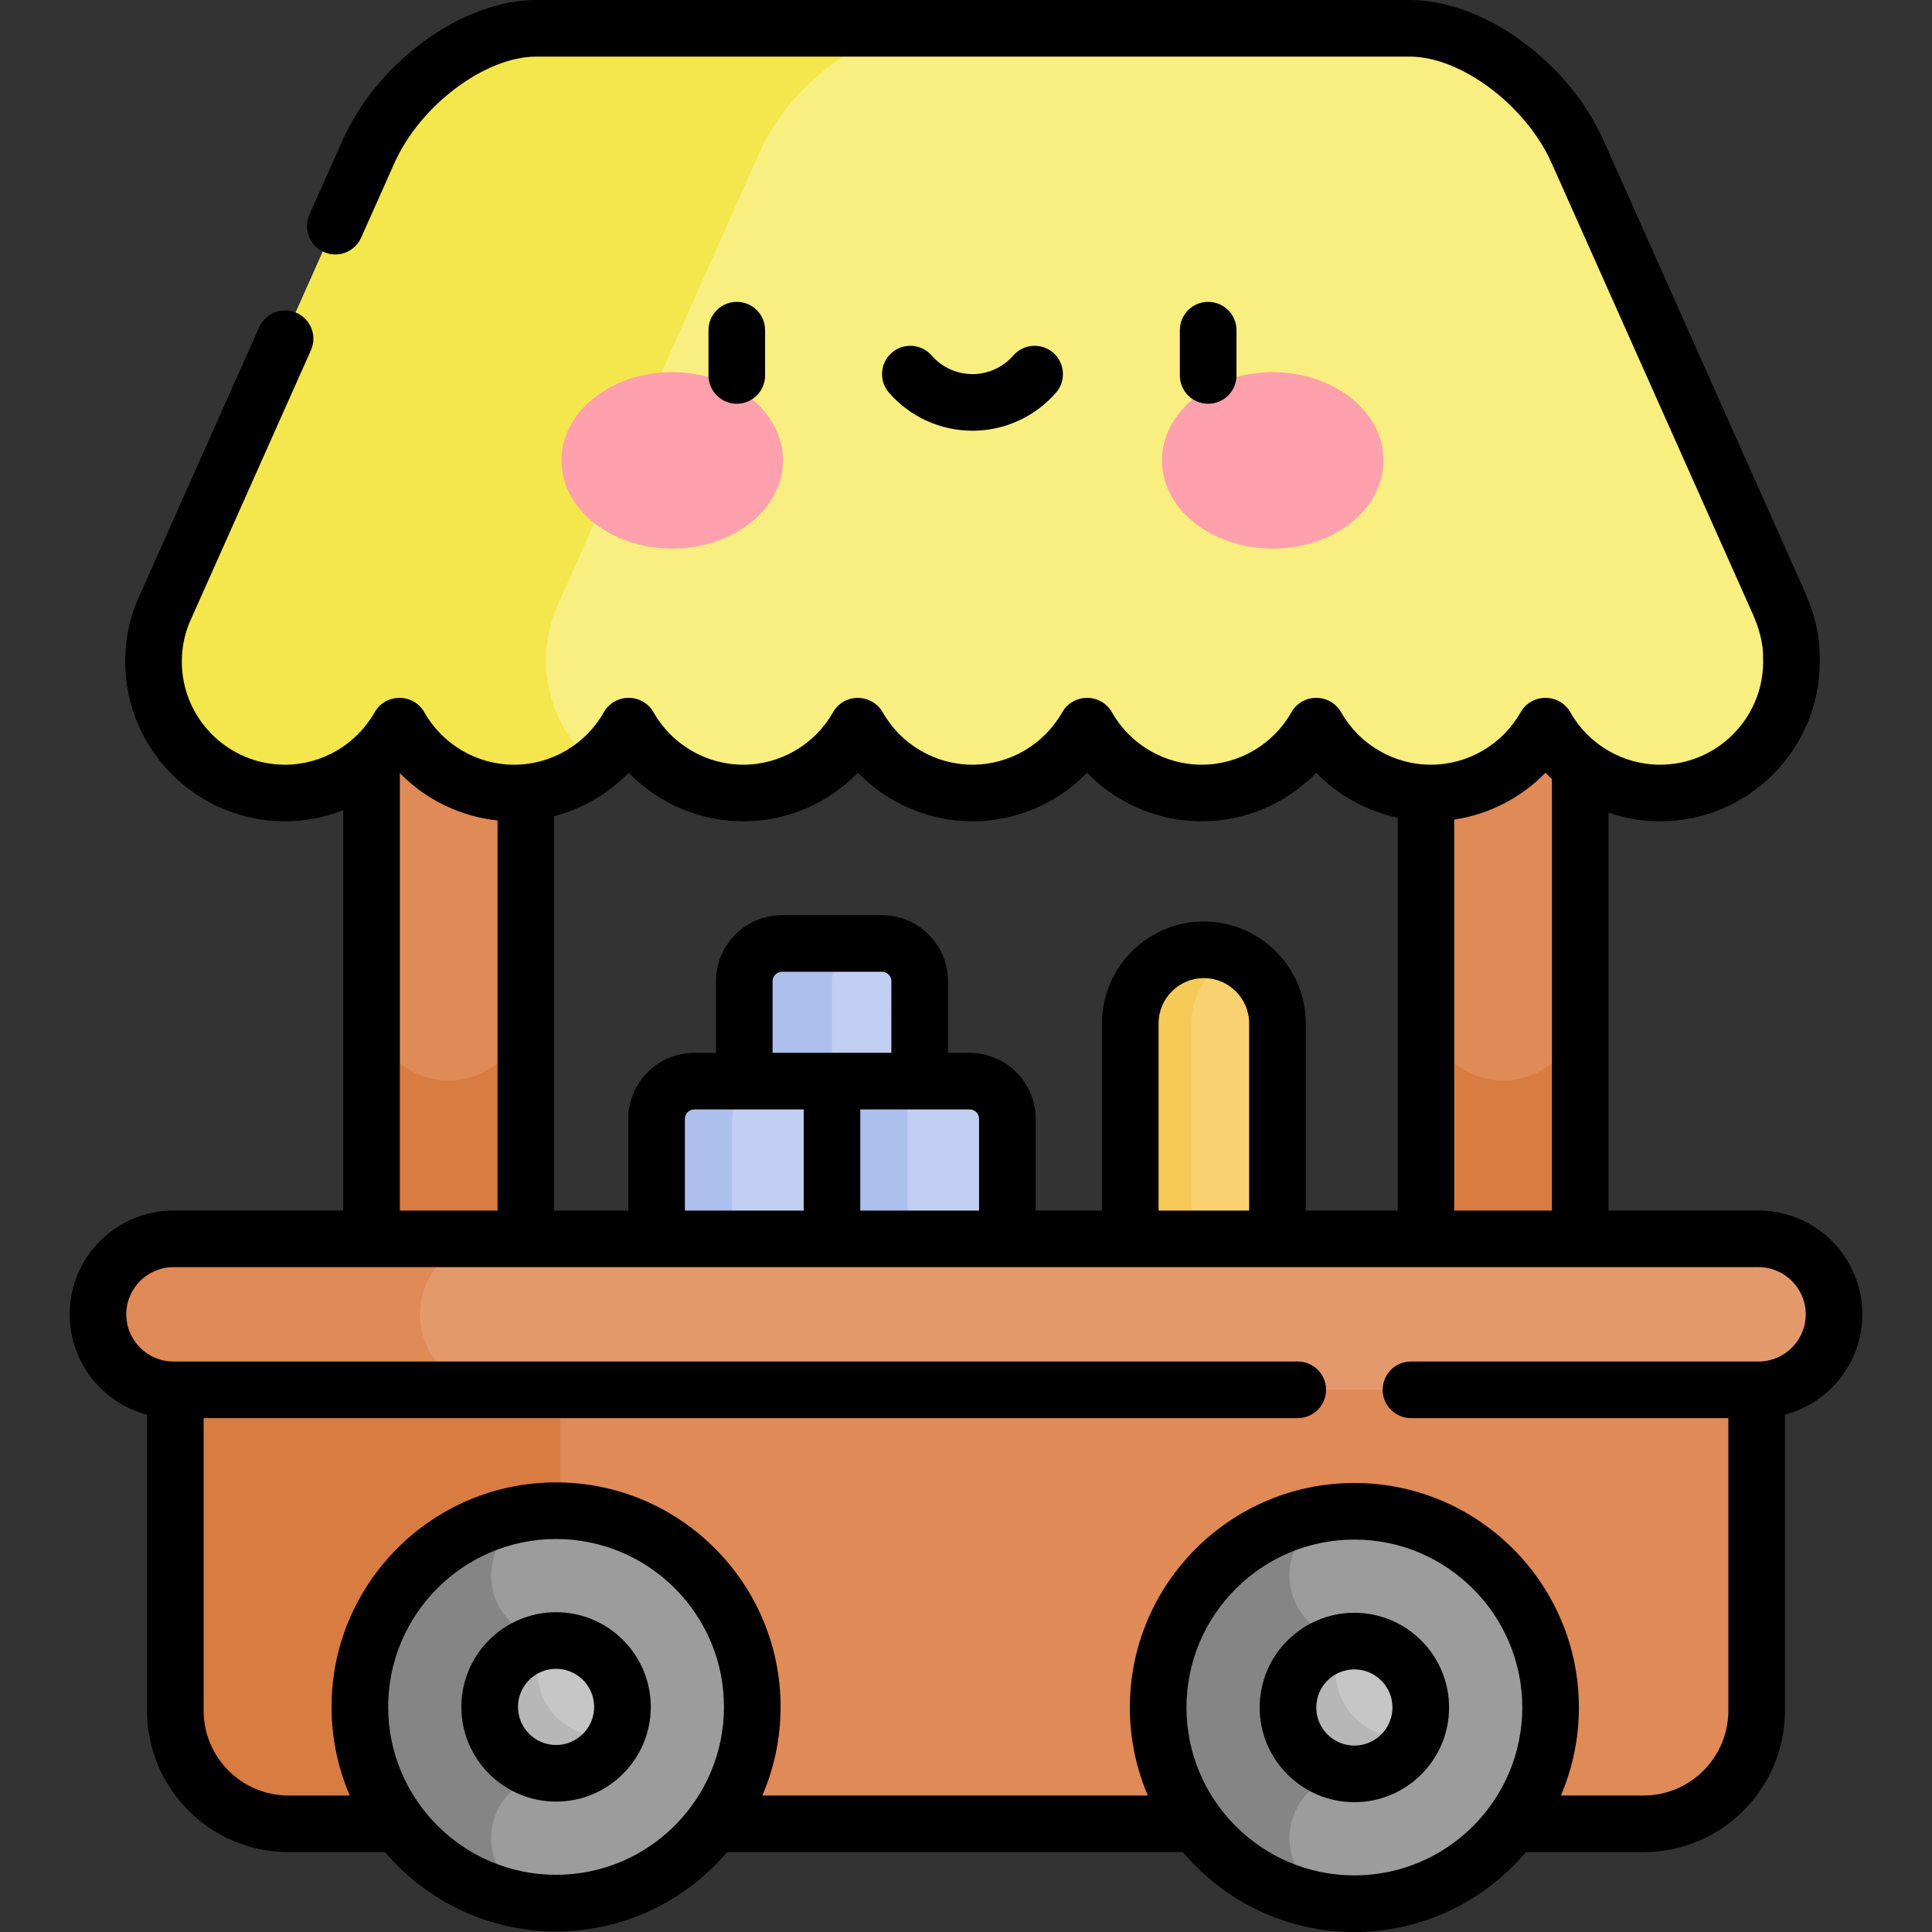 <svg id="Capa_1" enable-background="new 0 0 511.915 511.915" height="512" viewBox="0 0 511.915 511.915" width="512" xmlns="http://www.w3.org/2000/svg"><rect x="0" y="0" width="511.915" height="511.915" fill="#333333" stroke="none"/><g><g><path d="m243.682 296.463h-46.473v-36.473c0-5.523 4.477-10 10-10h26.473c5.523 0 10 4.477 10 10z" fill="#c1cff2"/></g><g><path d="m230.446 249.99h-23.236c-5.523 0-10 4.477-10 10v36.473h23.236v-36.473c0-5.523 4.477-10 10-10z" fill="#adc0ed"/></g><g><path d="m266.919 332.935h-46.473v-46.473h36.473c5.523 0 10 4.477 10 10z" fill="#c1cff2"/></g><g><path d="m220.446 286.463h20v46.473h-20z" fill="#adc0ed"/></g><g><path d="m220.445 332.935h-46.473v-36.473c0-5.523 4.477-10 10-10h36.473z" fill="#c1cff2"/></g><g><path d="m203.972 286.463h-20c-5.523 0-10 4.477-10 10v36.473h20v-36.473c0-5.523 4.478-10 10-10z" fill="#adc0ed"/></g><g><path clip-rule="evenodd" d="m338.481 334.971c0 10.768-8.729 19.498-19.498 19.498-10.769 0-19.498-8.729-19.498-19.498v-63.807c0-10.767 8.729-19.498 19.498-19.498 10.769 0 19.498 8.731 19.498 19.498z" fill="#f9d171" fill-rule="evenodd"/></g><g><path clip-rule="evenodd" d="m315.678 334.971v-63.807c0-7.878 4.676-14.661 11.401-17.736-2.466-1.128-5.207-1.762-8.096-1.762-10.769 0-19.498 8.731-19.498 19.498v63.807c0 10.768 8.729 19.498 19.498 19.498 2.89 0 5.63-.634 8.096-1.762-6.726-3.074-11.401-9.857-11.401-17.736z" fill="#f6ca56" fill-rule="evenodd"/></g><g><path d="m377.828 156.666h40.884v208h-40.884z" fill="#df8a57"/></g><g><path d="m98.447 156.666h40.884v208h-40.884z" fill="#df8a57"/></g><g><path d="m118.889 286.284c-10.933 0-19.842-8.566-20.442-19.349v97.731h40.884v-97.731c-.6 10.783-9.508 19.349-20.442 19.349z" fill="#d97c41"/></g><g><path d="m398.269 286.284c-10.933 0-19.842-8.566-20.442-19.349v97.731h40.884v-97.731c-.6 10.783-9.508 19.349-20.442 19.349z" fill="#d97c41"/></g><g><path d="m471.202 160.147c-.056-.128-.104-.254-.161-.382l-53.35-119.611c-8.01-17.96-28.009-32.654-44.443-32.654h-85.2c-16.433 0-30.168 0-30.52 0s-14.086 0-30.52 0h-85.2c-16.434 0-36.432 14.694-44.443 32.653l-53.35 119.611c-2.381 5.34-3.436 10.385-3.324 14.847-.004.234-.018.466-.018.701 0 19.224 15.584 34.809 34.809 34.809 13.005 0 24.336-7.138 30.312-17.703h.106c5.976 10.565 17.307 17.703 30.312 17.703s24.336-7.138 30.312-17.703h.106c5.976 10.565 17.307 17.703 30.312 17.703s24.336-7.138 30.312-17.703h.106c5.976 10.565 17.307 17.703 30.312 17.703s24.336-7.138 30.312-17.703h.062.044c5.976 10.565 17.307 17.703 30.312 17.703s24.336-7.138 30.312-17.703h.106c5.976 10.565 17.307 17.703 30.312 17.703s24.336-7.138 30.312-17.703h.106c5.976 10.565 17.307 17.703 30.311 17.703 19.224 0 34.809-15.585 34.809-34.809.003-5.436-1.245-10.581-3.468-15.165z" fill="#f9ee80"/></g><g><g><path d="m144.675 175.313c0-.235.013-.467.018-.701-.112-4.462.943-9.507 3.324-14.847l53.35-119.611c8.01-17.96 28.009-32.654 44.443-32.654-5.211 0-11.755 0-18.8 0h-85.2c-16.434 0-36.432 14.694-44.443 32.653l-53.35 119.611c-2.381 5.34-3.436 10.385-3.324 14.847-.004.234-.018.466-.018.701 0 19.224 15.584 34.809 34.809 34.809 13.005 0 24.336-7.138 30.312-17.703h.106c5.976 10.565 17.307 17.703 30.312 17.703 8.18 0 15.695-2.827 21.634-7.552-8.023-6.377-13.173-16.213-13.173-27.256z" fill="#f4e74d"/></g></g><g><path d="m435.456 483.252h-358.997c-16.569 0-30-13.431-30-30v-105h418.997v105c0 16.569-13.432 30-30 30z" fill="#df8a57"/></g><g><path d="m148.485 453.252v-105h-102.026v105c0 16.569 13.431 30 30 30h102.026c-16.569 0-30-13.431-30-30z" fill="#d97c41"/></g><g><g><path d="m207.473 121.988c0 12.91-13.142 23.377-29.353 23.377-16.213 0-29.355-10.467-29.355-23.377s13.143-23.377 29.355-23.377c16.21 0 29.353 10.467 29.353 23.377" fill="#ffa1ac"/></g><g><path d="m307.877 121.988c0 12.91 13.143 23.377 29.354 23.377 16.214 0 29.355-10.467 29.355-23.377s-13.142-23.377-29.355-23.377c-16.212 0-29.354 10.467-29.354 23.377" fill="#ffa1ac"/></g><g><path d="m195.227 106.984c-4.142 0-7.5-3.357-7.5-7.5v-12c0-4.143 3.358-7.5 7.5-7.5s7.5 3.357 7.5 7.5v12c0 4.143-3.358 7.5-7.5 7.5z"/></g><g><path d="m320.124 106.984c-4.142 0-7.5-3.357-7.5-7.5v-12c0-4.143 3.358-7.5 7.5-7.5s7.5 3.357 7.5 7.5v12c0 4.143-3.358 7.5-7.5 7.5z"/></g><g><path d="m257.675 114.127c-8.479 0-16.54-3.671-22.118-10.073-2.721-3.122-2.396-7.86.727-10.581s7.86-2.396 10.582.728c2.729 3.131 6.668 4.927 10.81 4.927s8.081-1.796 10.81-4.927c2.721-3.125 7.458-3.449 10.582-.728 3.123 2.721 3.448 7.459.727 10.581-5.58 6.402-13.642 10.073-22.12 10.073z"/></g></g><g><ellipse cx="147.34" cy="452.273" fill="#9c9c9c" rx="51.989" ry="51.99" transform="matrix(.707 -.707 .707 .707 -276.65 236.653)"/></g><g><path d="m147.34 400.283c-28.713 0-51.989 23.277-51.989 51.99s23.276 51.989 51.989 51.99c-9.498 0-17.198-7.7-17.198-17.199 0-9.498 7.7-17.198 17.198-17.198v-35.187c-9.498 0-17.198-7.7-17.198-17.199 0-9.497 7.7-17.197 17.198-17.197z" fill="#858586"/></g><g><path d="m164.934 452.273c0 9.716-7.877 17.593-17.593 17.593-9.717 0-17.594-7.877-17.594-17.593 0-9.717 7.877-17.594 17.594-17.594 9.716 0 17.593 7.877 17.593 17.594z" fill="#c6c6c6"/></g><g><path d="m159.971 460.208c-9.717 0-17.594-7.877-17.594-17.593 0-2.738.644-5.319 1.759-7.63-8.184 1.508-14.389 8.667-14.389 17.288 0 9.716 7.877 17.593 17.594 17.593 6.978 0 12.99-4.074 15.834-9.963-1.041.191-2.109.305-3.204.305z" fill="#b7b7b7"/></g><g><ellipse cx="358.862" cy="452.425" fill="#9c9c9c" rx="51.989" ry="51.99" transform="matrix(.707 -.707 .707 .707 -214.805 386.266)"/></g><g><path d="m358.862 400.283c-28.713 0-51.989 23.277-51.989 51.99s23.276 51.989 51.989 51.99c-9.498 0-17.198-7.7-17.198-17.199 0-9.498 7.7-17.198 17.198-17.198v-35.187c-9.498 0-17.198-7.7-17.198-17.199 0-9.497 7.7-17.197 17.198-17.197z" fill="#858586"/></g><g><path d="m376.456 452.426c0 9.716-7.877 17.593-17.593 17.593-9.717 0-17.594-7.877-17.594-17.593 0-9.717 7.877-17.594 17.594-17.594 9.716 0 17.593 7.877 17.593 17.594z" fill="#c6c6c6"/></g><g><path d="m371.493 460.36c-9.717 0-17.594-7.877-17.594-17.593 0-2.738.644-5.319 1.759-7.63-8.184 1.508-14.389 8.667-14.389 17.288 0 9.716 7.877 17.593 17.594 17.593 6.978 0 12.99-4.074 15.834-9.963-1.041.192-2.108.305-3.204.305z" fill="#b7b7b7"/></g><g><path d="m465.958 328.252h-420c-11.046 0-20 8.954-20 20 0 11.046 8.954 20 20 20h420c11.046 0 20-8.954 20-20 0-11.045-8.955-20-20-20z" fill="#e4996d"/></g><g><path d="m111.269 348.252c0-11.046 8.954-20 20-20h-85.311c-11.046 0-20 8.954-20 20 0 11.046 8.954 20 20 20h85.312c-11.046 0-20.001-8.954-20.001-20z" fill="#df8a57"/></g><g><path d="m147.341 427.18c-13.837 0-25.094 11.257-25.094 25.094 0 13.836 11.257 25.092 25.094 25.092 13.836 0 25.093-11.256 25.093-25.092 0-13.837-11.257-25.094-25.093-25.094zm0 35.185c-5.566 0-10.094-4.527-10.094-10.092s4.528-10.094 10.094-10.094c5.565 0 10.093 4.528 10.093 10.094 0 5.565-4.528 10.092-10.093 10.092z"/><path d="m358.863 427.332c-13.837 0-25.094 11.257-25.094 25.094 0 13.836 11.257 25.093 25.094 25.093 13.836 0 25.092-11.257 25.092-25.093.001-13.837-11.256-25.094-25.092-25.094zm0 35.187c-5.566 0-10.094-4.527-10.094-10.093s4.528-10.094 10.094-10.094c5.565 0 10.092 4.528 10.092 10.094s-4.527 10.093-10.092 10.093z"/><path d="m493.458 348.253c0-15.163-12.336-27.5-27.5-27.5h-39.746v-105.42c4.338 1.485 8.94 2.288 13.653 2.288 23.329 0 42.309-18.979 42.309-42.309 0-.227-.006-.45-.014-.675l-.001-.05c.107-5.706-1.23-11.72-3.977-17.878l-53.35-119.612c-9.28-20.802-31.81-37.097-51.293-37.097h-231.439c-19.483 0-42.013 16.296-51.292 37.099l-8.817 19.769c-1.687 3.782.012 8.217 3.794 9.904 3.785 1.688 8.218-.012 9.905-3.795l8.817-19.769c6.82-15.29 24.035-28.208 37.593-28.208h231.439c13.557 0 30.773 12.918 37.593 28.208l53.35 119.611c1.838 4.121 2.763 8.134 2.676 11.604-.003.109-.003.219-.001.328l.016.561c0 15.058-12.25 27.309-27.309 27.309-9.822 0-18.936-5.324-23.784-13.896-1.331-2.353-3.825-3.808-6.528-3.808h-.106c-2.703 0-5.197 1.455-6.528 3.808-4.848 8.571-13.961 13.896-23.784 13.896s-18.936-5.324-23.784-13.896c-1.331-2.353-3.825-3.808-6.528-3.808h-.106c-2.703 0-5.197 1.455-6.528 3.808-4.848 8.571-13.962 13.896-23.784 13.896s-18.936-5.324-23.784-13.896c-1.331-2.353-3.825-3.808-6.528-3.808h-.106c-2.703 0-5.197 1.455-6.528 3.808-4.848 8.571-13.962 13.896-23.784 13.896s-18.936-5.324-23.784-13.896c-1.331-2.353-3.932-3.808-6.635-3.808s-5.197 1.455-6.528 3.808c-4.848 8.571-13.961 13.896-23.783 13.896-9.823 0-18.936-5.324-23.784-13.896-1.331-2.353-3.825-3.808-6.528-3.808h-.106c-2.703 0-5.197 1.455-6.528 3.808-4.848 8.571-13.962 13.896-23.784 13.896s-18.936-5.324-23.784-13.896c-1.331-2.353-3.825-3.808-6.528-3.808h-.106c-2.703 0-5.197 1.455-6.528 3.808-4.848 8.571-13.96 13.896-23.783 13.896-15.058 0-27.309-12.251-27.309-27.309 0-4.171.915-8.173 2.719-11.894.045-.092.088-.186.129-.28l31.361-70.333c1.687-3.782-.012-8.217-3.794-9.904-3.784-1.688-8.218.011-9.905 3.795l-31.227 70.01c-.051.113-.098.226-.154.359-2.741 5.724-4.13 11.861-4.13 18.247 0 23.329 18.979 42.309 42.309 42.309 5.375 0 10.607-1.04 15.463-2.954v106.086h-44.99c-15.164 0-27.5 12.337-27.5 27.5 0 12.745 8.717 23.491 20.501 26.594v78.406c0 20.678 16.822 37.5 37.5 37.5h25.566c10.921 12.84 27.177 21.009 45.315 21.009s34.394-8.168 45.315-21.009h120.76c10.921 12.93 27.237 21.162 45.447 21.162 18.211 0 34.527-8.232 45.448-21.162h31.145c20.678 0 37.5-16.822 37.5-37.5v-78.406c11.787-3.103 20.504-13.849 20.504-26.594zm-83.958-143.497c.555.571 1.128 1.121 1.712 1.658v114.339h-25.922c.024-.244.037-.49.037-.74v-102.855c9.221-1.372 17.722-5.761 24.173-12.402zm-242.921 0c7.874 8.106 18.801 12.865 30.365 12.865s22.491-4.759 30.365-12.865c7.874 8.106 18.801 12.865 30.365 12.865s22.491-4.759 30.365-12.865c7.874 8.106 18.801 12.865 30.365 12.865 11.563 0 22.491-4.759 30.365-12.865 5.836 6.008 13.351 10.171 21.558 11.927v103.33c0 .25.013.497.037.74h-24.384v-49.589c0-14.887-12.111-26.998-26.998-26.998s-26.998 12.111-26.998 26.998v49.589h-17.566v-24.29c0-9.649-7.851-17.5-17.5-17.5h-5.737v-18.973c0-9.649-7.851-17.5-17.5-17.5h-26.473c-9.649 0-17.5 7.851-17.5 17.5v18.973h-5.737c-9.649 0-17.5 7.851-17.5 17.5v24.29h-19.641v-104.493c7.501-1.954 14.345-5.94 19.749-11.504zm164.402 115.997h-23.996v-49.589c0-6.616 5.382-11.998 11.998-11.998s11.998 5.382 11.998 11.998zm-94.799-41.79h-31.473v-18.973c0-1.379 1.122-2.5 2.5-2.5h26.473c1.378 0 2.5 1.121 2.5 2.5zm-23.236 15v26.79h-31.474v-24.29c0-1.379 1.122-2.5 2.5-2.5zm15 0h28.973c1.378 0 2.5 1.121 2.5 2.5v24.29h-31.473zm-121.999-89.11c6.86 7.017 16.015 11.505 25.884 12.538v103.363h-25.884zm41.393 291.909c-24.532 0-44.49-19.958-44.49-44.489s19.958-44.489 44.49-44.489 44.49 19.958 44.49 44.489-19.958 44.489-44.49 44.489zm211.522.153c-24.531 0-44.489-19.958-44.489-44.489 0-24.532 19.958-44.49 44.489-44.49 24.532 0 44.49 19.958 44.49 44.49.001 24.531-19.957 44.489-44.49 44.489zm107.096-136.162h-92.096c-4.142 0-7.5 3.357-7.5 7.5s3.358 7.5 7.5 7.5h84.094v77.5c0 12.406-10.093 22.5-22.5 22.5h-21.873c3.067-7.167 4.77-15.051 4.77-23.327 0-32.803-26.687-59.49-59.49-59.49-32.802 0-59.489 26.688-59.489 59.49 0 8.276 1.703 16.16 4.77 23.327h-102.153c3.109-7.208 4.839-15.145 4.839-23.48 0-32.803-26.687-59.489-59.49-59.489s-59.49 26.687-59.49 59.489c0 8.335 1.73 16.272 4.839 23.48h-16.23c-12.407 0-22.5-10.094-22.5-22.5v-77.5h289.903c4.142 0 7.5-3.357 7.5-7.5s-3.358-7.5-7.5-7.5h-297.904c-6.893 0-12.5-5.607-12.5-12.5s5.607-12.5 12.5-12.5h420c6.893 0 12.5 5.607 12.5 12.5s-5.608 12.5-12.5 12.5z"/></g></g></svg>